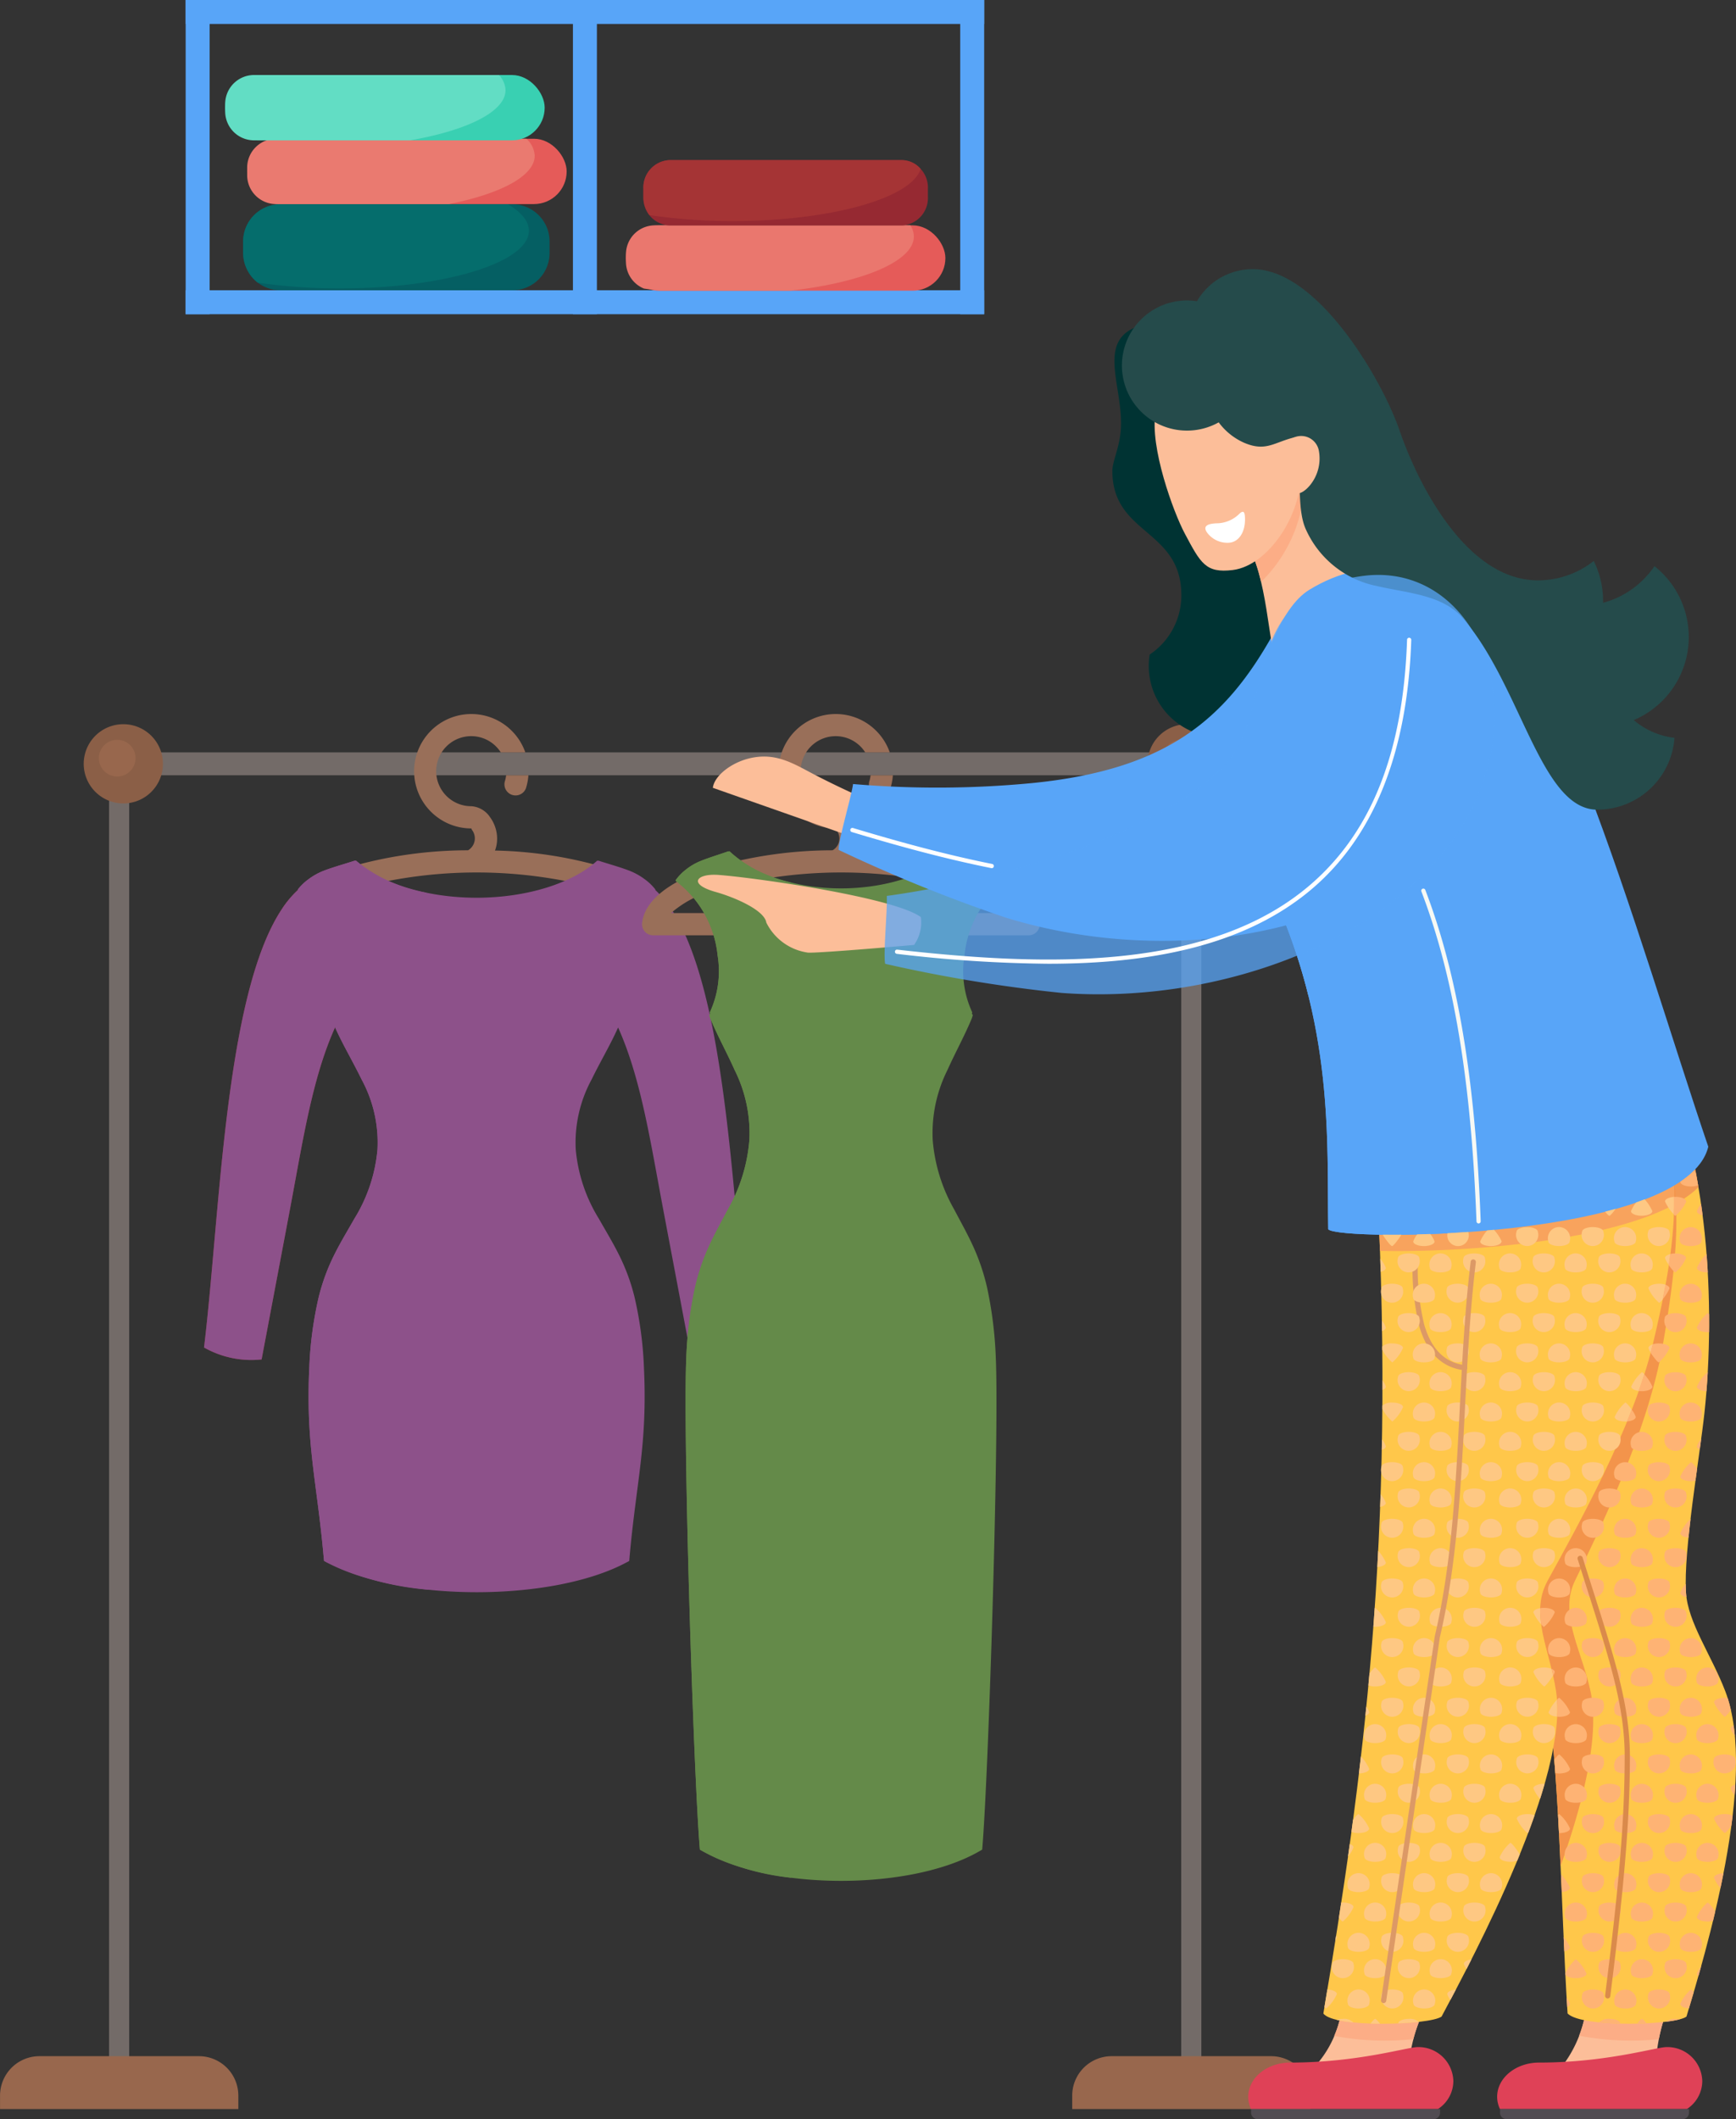<svg xmlns="http://www.w3.org/2000/svg" width="164.078" height="200.257" viewBox="0 0 164.078 200.257">
  <rect x="0" y="0" width="164.078" height="200.257" fill="#333333" stroke="none"/>
  <g id="Grupo_39982" data-name="Grupo 39982" transform="translate(-2770.337 -354.397)">
    <g id="Grupo_39963" data-name="Grupo 39963" transform="translate(2787.885 354.397)">
      <g id="Grupo_39962" data-name="Grupo 39962" transform="translate(0 0)">
        <rect id="Rectángulo_32078" data-name="Rectángulo 32078" width="75.47" height="2.264" fill="#58a5f8"/>
        <rect id="Rectángulo_32079" data-name="Rectángulo 32079" width="2.264" height="29.691" transform="translate(36.604)" fill="#58a5f8"/>
        <rect id="Rectángulo_32080" data-name="Rectángulo 32080" width="75.47" height="2.264" transform="translate(0 27.428)" fill="#58a5f8"/>
        <rect id="Rectángulo_32081" data-name="Rectángulo 32081" width="2.264" height="29.691" transform="translate(0)" fill="#58a5f8"/>
        <rect id="Rectángulo_32082" data-name="Rectángulo 32082" width="2.264" height="29.691" transform="translate(73.207)" fill="#58a5f8"/>
      </g>
      <path id="Trazado_107683" data-name="Trazado 107683" d="M3069.518,602.845h22.1a3.52,3.52,0,0,1,3.432,3.583v.958a3.52,3.52,0,0,1-3.432,3.583h-22.1a3.52,3.52,0,0,1-3.432-3.583v-.958A3.52,3.52,0,0,1,3069.518,602.845Z" transform="translate(-3060.655 -583.541)" fill="#055f63" fill-rule="evenodd"/>
      <path id="Trazado_107684" data-name="Trazado 107684" d="M3069.518,602.845h21.6c1.263.748,1.977,1.6,1.977,2.5,0,3.01-7.985,5.45-17.834,5.45a53.509,53.509,0,0,1-7.806-.549,3.637,3.637,0,0,1-1.366-2.856v-.958A3.52,3.52,0,0,1,3069.518,602.845Z" transform="translate(-3060.655 -583.541)" fill="#056d6c" fill-rule="evenodd"/>
      <rect id="Rectángulo_32083" data-name="Rectángulo 32083" width="30.197" height="6.173" rx="3.086" transform="translate(5.813 13.112)" fill="#e55b59"/>
      <path id="Trazado_107685" data-name="Trazado 107685" d="M3073.722,523.149h23.667a2.291,2.291,0,0,1,.787,1.605c0,1.913-3.227,3.6-8.106,4.568h-16.347A2.73,2.73,0,0,1,3071,526.6v-.728A2.73,2.73,0,0,1,3073.722,523.149Z" transform="translate(-3065.187 -510.037)" fill="#ea7a70" fill-rule="evenodd"/>
      <rect id="Rectángulo_32084" data-name="Rectángulo 32084" width="30.197" height="6.173" rx="3.086" transform="translate(3.735 7.089)" fill="#39d0b2"/>
      <path id="Trazado_107686" data-name="Trazado 107686" d="M3046.975,445.637h23.148a2.165,2.165,0,0,1,.626,1.435c0,2.029-3.631,3.8-9.015,4.738h-14.76a2.73,2.73,0,0,1-2.722-2.723v-.728A2.73,2.73,0,0,1,3046.975,445.637Z" transform="translate(-3040.518 -438.548)" fill="#62ddc4" fill-rule="evenodd"/>
      <rect id="Rectángulo_32085" data-name="Rectángulo 32085" width="30.197" height="6.173" rx="3.086" transform="translate(41.609 21.297)" fill="#e55b59"/>
      <path id="Trazado_107687" data-name="Trazado 107687" d="M3534.432,628.5h24.161a1.942,1.942,0,0,1,.334,1.054c0,2.351-4.874,4.355-11.7,5.119h-12.264q-.792-.089-1.549-.2a2.732,2.732,0,0,1-1.7-2.523v-.728A2.73,2.73,0,0,1,3534.432,628.5Z" transform="translate(-3490.101 -607.204)" fill="#ea776e" fill-rule="evenodd"/>
      <path id="Trazado_107688" data-name="Trazado 107688" d="M3555.416,549.147h22.041a2.594,2.594,0,0,1,2.424,2.722v.728a2.594,2.594,0,0,1-2.424,2.722h-22.041a2.594,2.594,0,0,1-2.424-2.722v-.728A2.594,2.594,0,0,1,3555.416,549.147Z" transform="translate(-3509.729 -534.015)" fill="#962932" fill-rule="evenodd"/>
      <path id="Trazado_107689" data-name="Trazado 107689" d="M3555.416,549.147h22.041a2.3,2.3,0,0,1,1.738.829c-.861,2.765-8.48,4.927-17.752,4.927a53.413,53.413,0,0,1-7.884-.561,2.915,2.915,0,0,1-.567-1.745v-.728A2.594,2.594,0,0,1,3555.416,549.147Z" transform="translate(-3509.729 -534.015)" fill="#a53435" fill-rule="evenodd"/>
    </g>
    <g id="Grupo_39973" data-name="Grupo 39973" transform="translate(2770.337 421.863)" opacity="0.57">
      <rect id="Rectángulo_32086" data-name="Rectángulo 32086" width="103.238" height="2.162" transform="translate(10.31 3.633)" fill="#a39691"/>
      <path id="Trazado_107690" data-name="Trazado 107690" d="M2903.035,1269.466h1.9v125.018a.953.953,0,0,1-.95.951h0a.954.954,0,0,1-.951-.951Z" transform="translate(-2892.725 -1265.833)" fill="#a39691" fill-rule="evenodd"/>
      <path id="Trazado_107691" data-name="Trazado 107691" d="M4207.276,1269.466h1.9v125.018a.954.954,0,0,1-.951.951h0a.953.953,0,0,1-.951-.951Z" transform="translate(-4095.63 -1265.833)" fill="#a39691" fill-rule="evenodd"/>
      <g id="Grupo_39966" data-name="Grupo 39966" transform="translate(7.912 0.97)">
        <g id="Grupo_39964" data-name="Grupo 39964">
          <path id="Trazado_107692" data-name="Trazado 107692" d="M2875.91,1242.679a3.744,3.744,0,1,0-3.744-3.744A3.751,3.751,0,0,0,2875.91,1242.679Z" transform="translate(-2872.166 -1235.191)" fill="#ce8156" fill-rule="evenodd"/>
          <path id="Trazado_107693" data-name="Trazado 107693" d="M2892.343,1257.673a1.732,1.732,0,1,0-1.732-1.731A1.735,1.735,0,0,0,2892.343,1257.673Z" transform="translate(-2889.177 -1252.732)" fill="#e58f60" fill-rule="evenodd"/>
        </g>
        <g id="Grupo_39965" data-name="Grupo 39965" transform="translate(100.547)">
          <path id="Trazado_107694" data-name="Trazado 107694" d="M4169.995,1242.679a3.744,3.744,0,1,0-3.744-3.744A3.751,3.751,0,0,0,4169.995,1242.679Z" transform="translate(-4166.251 -1235.191)" fill="#ce8156" fill-rule="evenodd"/>
          <path id="Trazado_107695" data-name="Trazado 107695" d="M4186.423,1257.673a1.732,1.732,0,1,0-1.731-1.731A1.735,1.735,0,0,0,4186.423,1257.673Z" transform="translate(-4183.259 -1252.732)" fill="#e58f60" fill-rule="evenodd"/>
        </g>
      </g>
      <path id="Trazado_107696" data-name="Trazado 107696" d="M2774.05,2855.175h15.1a3.724,3.724,0,0,1,3.713,3.713v1.283h-22.522v-1.283A3.724,3.724,0,0,1,2774.05,2855.175Z" transform="translate(-2770.337 -2728.336)" fill="#e58f60" fill-rule="evenodd"/>
      <path id="Trazado_107697" data-name="Trazado 107697" d="M4078.291,2855.175h15.1a3.724,3.724,0,0,1,3.713,3.713v1.283h-22.522v-1.283A3.724,3.724,0,0,1,4078.291,2855.175Z" transform="translate(-3973.241 -2728.336)" fill="#e58f60" fill-rule="evenodd"/>
      <g id="Grupo_39970" data-name="Grupo 39970" transform="translate(19.284)">
        <path id="Trazado_107698" data-name="Trazado 107698" d="M3126.13,1235.593l.012-.01a1.313,1.313,0,0,0,.37-1.888c-.075-.1-.056-.167-.082-.167a5.39,5.39,0,0,1-3.821-1.585l0,0a5.4,5.4,0,0,1,0-7.642l0,0a5.4,5.4,0,0,1,7.642,0l0,0a5.412,5.412,0,0,1,1.284,2.044h-2.318a3.342,3.342,0,0,0-.452-.564,3.31,3.31,0,1,0-2.341,5.647,2.3,2.3,0,0,1,1.766,1.022,3.482,3.482,0,0,1,.49.93,3.438,3.438,0,0,1,.189,1.116,3.233,3.233,0,0,1-.2,1.122,39.579,39.579,0,0,1,10.9,1.754c3.6,1.205,5.916,3,6.136,5.1a1.049,1.049,0,0,1-.937,1.15l-.107.005v0h-35.494a1.051,1.051,0,0,1-1.051-1.051,1.074,1.074,0,0,1,.02-.205c.281-2.059,2.578-3.815,6.124-5a40.572,40.572,0,0,1,11.856-1.777Zm5.7-7.089h-2.11c0,.041-.01.082-.016.123a3.33,3.33,0,0,1-.114.49,1.05,1.05,0,0,0,2,.624,5.445,5.445,0,0,0,.187-.8c.022-.144.039-.289.049-.435Zm7.091,10.854a43.905,43.905,0,0,0-23.977,0,10.623,10.623,0,0,0-4.09,2.167h32.157A10.622,10.622,0,0,0,3138.917,1239.358Z" transform="translate(-3101.168 -1222.709)" fill="#e79c75" fill-rule="evenodd"/>
        <g id="Grupo_39968" data-name="Grupo 39968" transform="translate(0 13.867)">
          <g id="Grupo_39967" data-name="Grupo 39967" transform="translate(0 2.702)">
            <path id="Trazado_107699" data-name="Trazado 107699" d="M3494.73,1445.3q.536-3.774,1.075-7.547l4.493-1.8c6.925,6.163,7.3,29.737,8.949,43.306a9.059,9.059,0,0,1-5.441,1.129q-1.334-7.064-2.668-14.128C3499.581,1458.021,3498.569,1450.548,3494.73,1445.3Z" transform="translate(-3457.73 -1435.959)" fill="#d268cc" fill-rule="evenodd"/>
            <path id="Trazado_107700" data-name="Trazado 107700" d="M3033.041,1445.3q-.537-3.774-1.075-7.547l-4.493-1.8c-6.926,6.163-7.3,29.737-8.949,43.306a9.058,9.058,0,0,0,5.441,1.129l2.668-14.128C3028.19,1458.021,3029.2,1450.548,3033.041,1445.3Z" transform="translate(-3018.524 -1435.959)" fill="#d7314c" fill-rule="evenodd"/>
          </g>
          <path id="Trazado_107701" data-name="Trazado 107701" d="M3134.985,1467.092c-.638-7.231-1.712-10.674-1.369-18a35.367,35.367,0,0,1,.888-6.656,19.127,19.127,0,0,1,1.535-4.132c.563-1.121,1.217-2.189,1.835-3.283a14.94,14.94,0,0,0,2.188-6.549,12.487,12.487,0,0,0-1.5-6.611c-.8-1.65-1.751-3.236-2.5-4.905-.153-.465,1.1-3.587.755-5.942a9.935,9.935,0,0,0-4.289-7.041l.03-.041-.03-.017a4.932,4.932,0,0,1,.98-.953,6.171,6.171,0,0,1,1.365-.783c.853-.34,1.854-.613,3.058-1l.026.024.074-.024c2.288,2.092,6.534,3.5,11.4,3.509,4.865-.01,9.111-1.418,11.4-3.509l.074.024.026-.024c1.2.383,2.2.655,3.057,1a6.149,6.149,0,0,1,1.365.783,4.926,4.926,0,0,1,.981.953l-.03.017.03.041a9.933,9.933,0,0,0-4.289,7.041c-.345,2.357.907,5.476.755,5.942-.747,1.669-1.7,3.255-2.5,4.905a12.49,12.49,0,0,0-1.5,6.611,14.949,14.949,0,0,0,2.188,6.549c.618,1.094,1.272,2.163,1.836,3.283a19.113,19.113,0,0,1,1.535,4.132,35.387,35.387,0,0,1,.888,6.656c.343,7.323-.731,10.766-1.369,18l-.023.268-.252.135c-7.005,3.758-21.327,3.755-28.334,0l-.252-.135Z" transform="translate(-3123.668 -1401.185)" fill="#d268cc" fill-rule="evenodd"/>
        </g>
        <g id="Grupo_39969" data-name="Grupo 39969" transform="translate(0 13.867)">
          <path id="Trazado_107702" data-name="Trazado 107702" d="M3033.041,1445.3q-.537-3.774-1.075-7.547l-4.493-1.8c-6.926,6.163-7.3,29.737-8.949,43.306a9.058,9.058,0,0,0,5.441,1.129l2.668-14.128C3028.19,1458.021,3029.2,1450.548,3033.041,1445.3Z" transform="translate(-3018.524 -1433.257)" fill="#d268cc" fill-rule="evenodd"/>
          <path id="Trazado_107703" data-name="Trazado 107703" d="M3134.985,1467.092c-.638-7.231-1.712-10.674-1.369-18a35.367,35.367,0,0,1,.888-6.656,19.127,19.127,0,0,1,1.535-4.132c.563-1.121,1.217-2.189,1.835-3.283a14.94,14.94,0,0,0,2.188-6.549,12.487,12.487,0,0,0-1.5-6.611c-.8-1.65-1.751-3.236-2.5-4.905-.153-.465,1.1-3.587.755-5.942a9.935,9.935,0,0,0-4.289-7.041l.03-.041-.03-.017a4.932,4.932,0,0,1,.98-.953,6.171,6.171,0,0,1,1.365-.783c.853-.34,1.854-.613,3.058-1l.026.024.074-.024a14.242,14.242,0,0,0,6.633,3.028c1.927,4.438,9.422,5.237,10.523,10.476,1.231,5.856-4.043,16.238-4.043,22.773a84.612,84.612,0,0,1-6.213,32.624,27.015,27.015,0,0,1-9.667-2.59l-.252-.135Z" transform="translate(-3123.668 -1401.185)" fill="#d268cc" fill-rule="evenodd"/>
        </g>
      </g>
      <g id="Grupo_39972" data-name="Grupo 39972" transform="translate(60.693)">
        <path id="Trazado_107704" data-name="Trazado 107704" d="M3569.476,1235.593l.011-.01a1.269,1.269,0,0,0,.556-1.524,1.377,1.377,0,0,0-.186-.364c-.076-.1-.056-.167-.083-.167a5.392,5.392,0,0,1-3.822-1.585l0,0a5.4,5.4,0,0,1,0-7.642l0,0a5.4,5.4,0,0,1,7.643,0l0,0a5.41,5.41,0,0,1,1.285,2.044h-2.318a3.31,3.31,0,1,0-2.792,5.084,2.3,2.3,0,0,1,1.767,1.022,3.494,3.494,0,0,1,.489.93,3.432,3.432,0,0,1,.19,1.116,3.244,3.244,0,0,1-.2,1.122,39.579,39.579,0,0,1,10.9,1.754c3.6,1.205,5.916,3,6.136,5.1a1.049,1.049,0,0,1-.937,1.15l-.107.005v0h-35.493a1.051,1.051,0,0,1-1.051-1.051,1.074,1.074,0,0,1,.02-.205c.281-2.059,2.578-3.815,6.124-5a40.569,40.569,0,0,1,11.856-1.777Zm5.7-7.089h-2.11c0,.041-.01.082-.016.123a3.361,3.361,0,0,1-.114.49,1.05,1.05,0,0,0,2,.624,5.383,5.383,0,0,0,.187-.8c.022-.144.038-.289.049-.435Zm7.091,10.854a43.9,43.9,0,0,0-23.976,0,10.629,10.629,0,0,0-4.091,2.167h32.158A10.627,10.627,0,0,0,3582.262,1239.358Z" transform="translate(-3551.476 -1222.709)" fill="#e79c75" fill-rule="evenodd"/>
        <g id="Grupo_39971" data-name="Grupo 39971" transform="translate(3.161 12.976)">
          <path id="Trazado_107705" data-name="Trazado 107705" d="M3594.438,1483.788c-.59-7.231-1.584-38.842-1.266-46.165a38.075,38.075,0,0,1,.821-6.656,20.126,20.126,0,0,1,1.42-4.133c.521-1.12,1.126-2.189,1.7-3.283a15.784,15.784,0,0,0,2.024-6.55,13.323,13.323,0,0,0-1.391-6.611c-.736-1.649-1.62-3.236-2.311-4.9l-.087-.288c.03-.052.061-.106.09-.16l-.04-.1a9.235,9.235,0,0,0,.736-5.392,10.064,10.064,0,0,0-3.967-7.041l.028-.041-.028-.018a4.748,4.748,0,0,1,.907-.953,5.624,5.624,0,0,1,1.263-.783c.788-.34,1.715-.613,2.828-1l.024.024.069-.024c2.116,2.091,6.044,3.5,10.545,3.509,4.5-.01,8.428-1.418,10.544-3.509l.068.024.025-.024c1.113.382,2.039.655,2.828,1a5.6,5.6,0,0,1,1.262.783,4.75,4.75,0,0,1,.907.953l-.028.018.028.041a10.065,10.065,0,0,0-3.968,7.041,9.241,9.241,0,0,0,.735,5.392l-.039.1c.029.054.059.108.089.16l-.087.288c-.691,1.668-1.575,3.255-2.311,4.9a13.32,13.32,0,0,0-1.391,6.611,15.784,15.784,0,0,0,2.024,6.55c.572,1.093,1.177,2.163,1.7,3.283a20.11,20.11,0,0,1,1.42,4.133,38.123,38.123,0,0,1,.821,6.656c.318,7.323-.677,38.933-1.266,46.165l-.022.268-.233.135c-6.481,3.758-19.729,3.754-26.212,0l-.233-.135Z" transform="translate(-3592.164 -1389.713)" fill="#8acc59" fill-rule="evenodd"/>
          <path id="Trazado_107706" data-name="Trazado 107706" d="M3594.438,1483.788c-.59-7.231-1.584-38.842-1.266-46.165a38.075,38.075,0,0,1,.821-6.656,20.126,20.126,0,0,1,1.42-4.133c.521-1.12,1.126-2.189,1.7-3.283a15.784,15.784,0,0,0,2.024-6.55,13.323,13.323,0,0,0-1.391-6.611c-.736-1.649-1.62-3.236-2.311-4.9l-.087-.288c.03-.052.061-.106.09-.16l-.04-.1a9.235,9.235,0,0,0,.736-5.392,10.064,10.064,0,0,0-3.967-7.041l.028-.041-.028-.018a4.748,4.748,0,0,1,.907-.953,5.624,5.624,0,0,1,1.263-.783c.788-.34,1.715-.613,2.828-1l.024.024.069-.024a12.5,12.5,0,0,0,5.765,2.94c2.245,4.071,10.018,6.607,11.586,12.055,1.044,3.627-3.9,9.837-3.221,13.938a129.1,129.1,0,0,1,1.691,21.1c0,18.935-3.891,35.842-9.988,46.968a22.96,22.96,0,0,1-8.4-2.524l-.233-.135Z" transform="translate(-3592.164 -1389.713)" fill="#8acc59" fill-rule="evenodd"/>
        </g>
      </g>
    </g>
    <g id="Grupo_39981" data-name="Grupo 39981" transform="translate(2836.304 379.835)">
      <g id="Grupo_39978" data-name="Grupo 39978" transform="translate(1.409)">
        <path id="Trazado_107707" data-name="Trazado 107707" d="M4140.4,785.166a6.727,6.727,0,1,1-13.367-1.079,6.724,6.724,0,0,0,2.994-5.6c0-6.282-6.521-5.686-6.521-11.759,0-.98.788-2.37.82-4.344.061-3.734-2.067-7.665,1.21-9.155.756-.344,3.814,6.772,4.7,6.772C4136.852,760,4140.4,779.984,4140.4,785.166Z" transform="translate(-4085.747 -747.671)" fill="#033" fill-rule="evenodd"/>
        <path id="Trazado_107708" data-name="Trazado 107708" d="M3654.157,1283.3l-16.661-5.856c.126-1.113,1.723-2.392,3.519-2.8,2.382-.546,4,.452,5.946,1.481a80.383,80.383,0,0,0,9.067,4.037C3662.8,1282.538,3658.641,1282.785,3654.157,1283.3Z" transform="translate(-3637.496 -1228.435)" fill="#fcbe99" fill-rule="evenodd"/>
        <path id="Trazado_107709" data-name="Trazado 107709" d="M3806.33,1089.274a144.743,144.743,0,0,1-15.855-6.417c-.033-.895,1.213-5.059,1.363-6.225a93.892,93.892,0,0,0,16.92-.089c12.6-1.254,18.2-5.888,22.751-14.02,1.8-3.21,4.223-5.828,10.14-5.314,10.384.9,13.985,15.02,5.155,24.823C3838.445,1091.31,3820.939,1093.754,3806.33,1089.274Z" transform="translate(-3778.588 -1027.981)" fill="#58a5f8" fill-rule="evenodd"/>
        <path id="Trazado_107710" data-name="Trazado 107710" d="M4284.167,939.73c2.308,3.548,2.15,10.022,3.2,12.16,2.512-2.491,8.7-7.947,12.791-6.41-4.181-3.334-7.916-8.242-10.766-11.692C4288.371,935.792,4285.983,939,4284.167,939.73Z" transform="translate(-4233.922 -914.209)" fill="#fcbe99" fill-rule="evenodd"/>
        <path id="Trazado_107711" data-name="Trazado 107711" d="M4284.167,939.733a13,13,0,0,1,1.569,4.028c2.688-2.592,4.261-6.471,3.935-9.632l-.279-.339C4288.371,935.795,4285.983,939,4284.167,939.733Z" transform="translate(-4233.922 -914.212)" fill="#fcad86" fill-rule="evenodd"/>
        <path id="Trazado_107712" data-name="Trazado 107712" d="M4675.613,2770.174h8.566a17.259,17.259,0,0,0-2.067,7.147c-.174,1.85-9.583,1.967-8.567,0A11.541,11.541,0,0,0,4675.613,2770.174Z" transform="translate(-4592.977 -2607.913)" fill="#fcbe99" fill-rule="evenodd"/>
        <path id="Trazado_107713" data-name="Trazado 107713" d="M4692.031,2770.178h8.566a18,18,0,0,0-1.8,5,26.125,26.125,0,0,1-7.528-.329A11.217,11.217,0,0,0,4692.031,2770.178Z" transform="translate(-4609.394 -2607.916)" fill="#fcad86" fill-rule="evenodd"/>
        <g id="Grupo_39974" data-name="Grupo 39974" transform="translate(74.127 168.007)">
          <path id="Trazado_107714" data-name="Trazado 107714" d="M4595.51,2845.58c6.388,0,11.065-1.464,12.05-1.464a3.3,3.3,0,0,1,3.375,3.212,3.167,3.167,0,0,1-1.459,2.644h-17.663a2.7,2.7,0,0,1-.266-1.165C4591.547,2847.024,4593.32,2845.58,4595.51,2845.58Z" transform="translate(-4591.547 -2844.116)" fill="#df4157" fill-rule="evenodd"/>
          <path id="Trazado_107715" data-name="Trazado 107715" d="M4595.662,2920.436H4612.3a.614.614,0,0,0,.612-.612v-.344h-17.861v.344A.613.613,0,0,0,4595.662,2920.436Z" transform="translate(-4594.779 -2913.624)" fill="#514c52" fill-rule="evenodd"/>
        </g>
        <path id="Trazado_107716" data-name="Trazado 107716" d="M4476.063,1708.5c1.326,1.377,10.271,1.11,11.238.291,1.736-5.768,6.824-22.5,3.676-30.721-1.317-3.442-3.543-6.5-3.721-9.345-.25-3.975,1.295-12.837,1.742-16.972,1.107-10.247.283-24.368-3.984-32.169-4.361-7.972-30.292-.357-25.246,10.241C4476.494,1664.95,4474.659,1686.574,4476.063,1708.5Z" transform="translate(-4395.28 -1543.669)" fill="#ffc74a" fill-rule="evenodd"/>
        <path id="Trazado_107717" data-name="Trazado 107717" d="M4488.428,1630.42a35.718,35.718,0,0,0-3.415-10.834c-4.361-7.972-30.292-.357-25.246,10.241q1.608,3.375,2.991,6.587C4471.5,1636.158,4484.127,1634.657,4488.428,1630.42Z" transform="translate(-4395.28 -1543.669)" fill="#f29953" fill-rule="evenodd"/>
        <path id="Trazado_107718" data-name="Trazado 107718" d="M4459.751,1638.845a5.939,5.939,0,0,0,.038,5.314c13.208,27.734,14.842,47.05,15.636,64.747,2.136-6,3.723-12.34,2.833-16.5-.847-3.953-3-7.293-1.484-10.44,2.255-4.69,6.85-13.974,8.285-22.148,1.729-9.84,2.317-17.7-1.847-24.11C4478.382,1628.276,4464.587,1632.707,4459.751,1638.845Z" transform="translate(-4395.303 -1558.002)" fill="#f3944b" fill-rule="evenodd"/>
        <path id="Trazado_107719" data-name="Trazado 107719" d="M4375.583,2778.56h8.566a15.161,15.161,0,0,0-2.285,6.519c-.23,1.688-9.644,1.795-8.567,0A10.143,10.143,0,0,0,4375.583,2778.56Z" transform="translate(-4316.048 -2615.647)" fill="#fcbe99" fill-rule="evenodd"/>
        <path id="Trazado_107720" data-name="Trazado 107720" d="M4394.2,2778.56h8.566a16.185,16.185,0,0,0-1.9,4.344,25.756,25.756,0,0,1-7.473-.306A9.555,9.555,0,0,0,4394.2,2778.56Z" transform="translate(-4334.667 -2615.647)" fill="#fcad86" fill-rule="evenodd"/>
        <g id="Grupo_39975" data-name="Grupo 39975" transform="translate(50.601 168.007)">
          <path id="Trazado_107721" data-name="Trazado 107721" d="M4292.709,2845.58c6.388,0,11.066-1.464,12.049-1.464a3.3,3.3,0,0,1,3.376,3.212,3.168,3.168,0,0,1-1.459,2.644h-17.663a2.7,2.7,0,0,1-.266-1.165C4288.747,2847.024,4290.521,2845.58,4292.709,2845.58Z" transform="translate(-4288.747 -2844.116)" fill="#df4157" fill-rule="evenodd"/>
          <path id="Trazado_107722" data-name="Trazado 107722" d="M4292.863,2920.436H4309.5a.614.614,0,0,0,.612-.612v-.344h-17.861v.344A.613.613,0,0,0,4292.863,2920.436Z" transform="translate(-4291.98 -2913.624)" fill="#514c52" fill-rule="evenodd"/>
        </g>
        <path id="Trazado_107723" data-name="Trazado 107723" d="M4380.166,1722.833c1,1.376,10.013,1.11,11.17.291,3.078-5.768,12.059-22.5,10.826-30.722-.594-3.953-2.53-7.293-.816-10.44,2.556-4.69,8-14.218,9.963-22.392,2.359-9.84,3.19-17.458-.564-23.866-5.625-9.6-27.49.6-25.518,8.7C4387.033,1677.851,4383.865,1700.9,4380.166,1722.833Z" transform="translate(-4322.463 -1557.999)" fill="#ffc74a" fill-rule="evenodd"/>
        <path id="Trazado_107724" data-name="Trazado 107724" d="M4471.917,1646.386a20.1,20.1,0,0,0-2.574-10.682c-5.626-9.6-27.49.6-25.518,8.7q.175,3.246.289,6.362C4451.276,1650.932,4465.21,1650.04,4471.917,1646.386Z" transform="translate(-4381.06 -1557.999)" fill="#f8a35d" fill-rule="evenodd"/>
        <path id="Trazado_107725" data-name="Trazado 107725" d="M4174.961,821.475c-.586,3.266,1.705,9.483,2.752,11.445,1.509,2.831,1.978,3.765,4.538,3.456,3.525-.425,7.152-5.907,6.352-10.692-.927-5.539-3.167-7.836-9.4-6.909C4177.137,819.082,4175.242,819.914,4174.961,821.475Z" transform="translate(-4133.114 -807.947)" fill="#fcbe99" fill-rule="evenodd"/>
        <path id="Trazado_107726" data-name="Trazado 107726" d="M4276.857,1108.42c.939,1.159,33.74,1.095,35.922-7.8-3.262-9.572-7.28-23.135-11.515-34.106-5.267-13.642-15.007-25.293-26.156-18.546-2.956,1.788-4.443,7.3-6.378,12.4-2.6,6.859.024,10.21,2.591,15.68C4277.464,1089.14,4276.724,1100.167,4276.857,1108.42Z" transform="translate(-4218.696 -1017.696)" fill="#58a5f8" fill-rule="evenodd"/>
        <path id="Trazado_107727" data-name="Trazado 107727" d="M4276.857,1233.681c.36.445,5.425.709,11.648.362a75.9,75.9,0,0,0-.9-18.346c-2.72-16.278-9.812-29.4-17.482-33.889-.456,1.256-.909,2.551-1.39,3.821-2.6,6.859.024,10.21,2.591,15.68C4277.464,1214.4,4276.724,1225.427,4276.857,1233.681Z" transform="translate(-4218.696 -1142.957)" fill="#58a5f8" fill-rule="evenodd"/>
        <path id="Trazado_107728" data-name="Trazado 107728" d="M4273.978,1104.288a52.817,52.817,0,0,0,3.172,7.106,55.635,55.635,0,0,1,3.652,10.258c6.4-4.336,11.555-8.633,14.594-14.576,6.757-13.21.762-25.936-9.536-22.046C4274.98,1089.139,4277.28,1097.98,4273.978,1104.288Z" transform="translate(-4224.525 -1053.043)" fill="#58a5f8" fill-rule="evenodd"/>
        <path id="Trazado_107729" data-name="Trazado 107729" d="M4240.359,977.41c.055,1.425-.643,2.341-1.566,2.363a2.381,2.381,0,0,1-2.009-.953c-.628-.877.674-.876,1.075-.892a3.082,3.082,0,0,0,1.947-.87C4240.279,976.588,4240.343,976.984,4240.359,977.41Z" transform="translate(-4190.066 -953.921)" fill="#fff" fill-rule="evenodd"/>
        <path id="Trazado_107730" data-name="Trazado 107730" d="M4185.458,709.859a8.528,8.528,0,0,1-1.955,14.548,7.288,7.288,0,0,0,3.851,1.679,7.317,7.317,0,0,1-7.3,6.786c-5.378,0-7.226-11.891-12.8-18.2-1.9-2.146-5.4-2.3-8.038-2.937a9.352,9.352,0,0,1-6.645-5.225c-.86-1.756-.487-4.289-.852-6.933-.086-.624-.167-1.26-.244-1.9-1.961.465-2.737,1.42-4.833.506a6.026,6.026,0,0,1-2.367-1.912,6.15,6.15,0,1,1-3-11.52,6.221,6.221,0,0,1,.947.073,6.093,6.093,0,0,1,5.271-3.032c6.164,0,12.243,10.491,13.869,15.222,1.8,5.25,6.391,14.186,13.08,14.186a8.489,8.489,0,0,0,5.279-1.83,8.487,8.487,0,0,1,.885,3.785v.168A8.54,8.54,0,0,0,4185.458,709.859Z" transform="translate(-4096.466 -681.797)" fill="#254b4b" fill-rule="evenodd"/>
        <path id="Trazado_107731" data-name="Trazado 107731" d="M4488.716,1884.225a.246.246,0,0,1,.493,0,22.81,22.81,0,0,0,.6,6.076c.565,1.959,1.676,3.579,3.856,3.836a.246.246,0,0,1-.056.489c-2.43-.286-3.655-2.052-4.272-4.187A23.189,23.189,0,0,1,4488.716,1884.225Z" transform="translate(-4422.578 -1790.573)" fill="#dc9966" fill-rule="evenodd"/>
        <path id="Trazado_107732" data-name="Trazado 107732" d="M4338.366,886.116a3.993,3.993,0,0,1-.834,3.186c-.565.689-1.287,1.095-1.639.477a20.5,20.5,0,0,0-.595-4.4A1.7,1.7,0,0,1,4338.366,886.116Z" transform="translate(-4281.08 -868.902)" fill="#fcbe99" fill-rule="evenodd"/>
        <g id="Grupo_39976" data-name="Grupo 39976" transform="translate(66.961 58.553)">
          <path id="Trazado_107733" data-name="Trazado 107733" d="M4504.728,1467.022a.2.2,0,0,1-.2-.191c-.5-13.288-2.153-23.19-5.2-31.162a.2.2,0,1,1,.371-.143c3.063,8.014,4.724,17.957,5.226,31.29a.2.2,0,0,1-.191.206Z" transform="translate(-4499.315 -1435.398)" fill="#f7f9f4"/>
        </g>
        <g id="Grupo_39977" data-name="Grupo 39977" transform="translate(12.972 52.788)">
          <path id="Trazado_107734" data-name="Trazado 107734" d="M3817.843,1365.01a.244.244,0,0,1-.04,0c-3.864-.776-8.063-1.862-13.216-3.417a.2.2,0,0,1,.115-.381c5.14,1.551,9.328,2.634,13.179,3.407a.2.2,0,0,1-.039.394Z" transform="translate(-3804.446 -1361.199)" fill="#fff"/>
        </g>
        <path id="Trazado_107735" data-name="Trazado 107735" d="M4382.608,1887.846a12.1,12.1,0,0,0,1.583.252,1.188,1.188,0,0,0-.982-.337,2.006,2.006,0,0,0-.6.086Zm3.211.357c.3.01.6.016.9.018-.2-.254-.386-.461-.458-.461s-.252.2-.444.443Zm2.626-.014c.7-.03,1.362-.08,1.949-.147a1.345,1.345,0,0,0-.943-.283c-.552,0-1,.192-1.006.429Zm4.927-2.218q.247-.465.516-.978c-.464.039-.814.215-.814.427a1.827,1.827,0,0,0,.3.552Zm1.527-2.926q.226-.443.461-.906c-.415.054-.718.219-.718.416a1.586,1.586,0,0,0,.257.49Zm4.782-10.223c.083-.2.164-.4.245-.6-.235-.407-.762-1.1-.892-1.1a3.821,3.821,0,0,0-1.007,1.36c0,.24.451.434,1.007.434a1.943,1.943,0,0,0,.647-.1Zm1.052-2.658q.309-.823.595-1.642a1.91,1.91,0,0,0-.674-.112c-.556,0-1.006.195-1.006.434a3.818,3.818,0,0,0,1.006,1.359.159.159,0,0,0,.08-.04Zm1.111-3.184q.23-.723.434-1.433h-.056c-.556,0-1.007.195-1.007.434a3.68,3.68,0,0,0,.629,1Zm.813-2.838.025-.1a.26.26,0,0,0-.026.09v.012Zm.8-4.938a13.36,13.36,0,0,0-.013-1.612,4.314,4.314,0,0,0-.789,1.186c0,.21.345.384.8.426Zm-.383-3.886q-.073-.322-.151-.64a1.87,1.87,0,0,0-.7-.123c-.556,0-1.007.194-1.007.434a3.815,3.815,0,0,0,1.007,1.36c.124,0,.6-.62.853-1.031Zm-1.128-4.844a8.767,8.767,0,0,1-.089-1.528c-.376.063-.644.221-.644.405a4.126,4.126,0,0,0,.732,1.123Zm8.127-19.17q.228-.557.445-1.117c-.242-.339-.523-.671-.613-.671a3.815,3.815,0,0,0-1.007,1.359c0,.24.451.434,1.007.434.057,0,.113,0,.168-.006Zm1.1-2.877q.281-.794.533-1.585c-.1-.115-.19-.19-.233-.19a3.818,3.818,0,0,0-1.006,1.359c0,.195.3.36.707.415Zm1.131-3.63q.1-.393.2-.781c-.251.079-.415.207-.415.351a1.351,1.351,0,0,0,.218.43Zm1.141-5.037q.138-.7.263-1.376a1.994,1.994,0,0,0-.614-.09c-.556,0-1.007.194-1.007.435a3.818,3.818,0,0,0,1.007,1.359c.058,0,.2-.138.352-.327Zm.575-3.247q.078-.518.145-1.027c-.3.075-.51.216-.51.378a2.241,2.241,0,0,0,.365.649Zm.475-4.762q.034-.847.021-1.669c-.487.03-.861.211-.861.43a4.4,4.4,0,0,0,.84,1.239Zm-27.754,4.167q.021.624.041,1.244c.292-.076.487-.215.487-.372a3.158,3.158,0,0,0-.528-.871Zm.154,5.848.016.994c.219-.079.358-.2.358-.332a2.28,2.28,0,0,0-.374-.662Zm.035,2.461,0,.3a3.943,3.943,0,0,0,.95,1.2,3.822,3.822,0,0,0,1.008-1.359c0-.24-.451-.435-1.008-.435a1.312,1.312,0,0,0-.953.294Zm.018,3.2v.9c.2-.079.322-.193.322-.318a1.966,1.966,0,0,0-.321-.586Zm-.007,2.372,0,.321a3.922,3.922,0,0,0,.944,1.192,3.822,3.822,0,0,0,1.008-1.359c0-.24-.451-.434-1.008-.434a1.355,1.355,0,0,0-.942.281Zm-.038,3.2-.018.992c.234-.08.384-.2.384-.342a2.231,2.231,0,0,0-.366-.651Zm-.13,5.173q-.021.61-.044,1.215c.321-.073.541-.218.541-.385a2.988,2.988,0,0,0-.5-.83Zm-.228,5.354q-.04.773-.083,1.54c.461-.04.808-.215.808-.426a4.1,4.1,0,0,0-.725-1.114Zm-.327,5.406q-.062.89-.128,1.771c.056,0,.114.006.173.006.556,0,1.007-.194,1.007-.434a3.825,3.825,0,0,0-1.007-1.359.1.1,0,0,0-.045.017Zm-.5,6.192q-.052.563-.1,1.123a1.941,1.941,0,0,0,.644.1c.556,0,1.007-.195,1.007-.435a3.821,3.821,0,0,0-1.007-1.359c-.082,0-.318.269-.54.57Zm-.3,3.131-.087.856c.223-.08.365-.2.365-.335a1.7,1.7,0,0,0-.278-.521Zm-.507,4.693q-.092.811-.19,1.616c.542-.007.975-.2.975-.434a4.287,4.287,0,0,0-.785-1.181Zm-.746,6.008-.152,1.134a1.906,1.906,0,0,0,.675.112c.557,0,1.007-.195,1.007-.435a3.82,3.82,0,0,0-1.007-1.359c-.079,0-.305.256-.523.547Zm-.309,2.276-.167,1.192a3.13,3.13,0,0,0,.521-.862c0-.132-.137-.251-.354-.33Zm-.807,5.539q-.108.719-.22,1.434c.165.2.313.354.374.354a3.82,3.82,0,0,0,1.007-1.359c0-.24-.451-.434-1.007-.434-.052,0-.1,0-.153,0Zm-.485,3.126-.079.5a1,1,0,0,0,.157-.333.242.242,0,0,0-.078-.167Zm-.826,5.087-.277,1.664c.077.079.14.128.174.128a3.825,3.825,0,0,0,1.007-1.359c0-.225-.4-.41-.9-.432Zm3.958,1.357c0,.24-.451.434-1.007.434s-1.006-.195-1.006-.434a1.053,1.053,0,1,1,2.014,0Zm3.189-.925c0-.24-.451-.435-1.008-.435s-1.006.195-1.006.435a1.053,1.053,0,1,0,2.014,0Zm3.009.925c0,.24-.451.434-1.007.434s-1.007-.195-1.007-.434a1.053,1.053,0,1,1,2.014,0Zm-7.684-3.789c0-.24-.451-.434-1.007-.434s-1.007.194-1.007.434a1.053,1.053,0,1,0,2.014,0Zm3.054.925c0,.24-.451.434-1.007.434s-1.007-.195-1.007-.434a1.053,1.053,0,1,1,2.014,0Zm3.188-.925c0-.24-.45-.434-1.007-.434s-1.006.194-1.006.434a1.052,1.052,0,1,0,2.013,0Zm3.01.925c0,.24-.451.434-1.007.434s-1.006-.195-1.006-.434a1.053,1.053,0,1,1,2.014,0Zm-7.766-2.488c0,.24-.451.435-1.007.435s-1.006-.195-1.006-.435a1.053,1.053,0,1,1,2.014,0Zm3.189-.925c0-.24-.451-.434-1.008-.434s-1.006.194-1.006.434a1.053,1.053,0,1,0,2.014,0Zm3.009.925c0,.24-.451.435-1.007.435s-1.007-.195-1.007-.435a1.053,1.053,0,1,1,2.014,0Zm3.188-.925c0-.24-.451-.434-1.007-.434s-1.007.194-1.007.434a1.053,1.053,0,1,0,2.014,0Zm-7.818-1.939c0,.24-.451.434-1.007.434s-1.007-.194-1.007-.434a1.053,1.053,0,1,1,2.014,0Zm3.188-.925c0-.24-.45-.434-1.007-.434s-1.006.194-1.006.434a1.052,1.052,0,1,0,2.013,0Zm3.01.925c0,.24-.451.434-1.007.434s-1.006-.194-1.006-.434a1.053,1.053,0,1,1,2.014,0Zm3.188-.925c0-.24-.451-.434-1.007-.434s-1.007.194-1.007.434a1.053,1.053,0,1,0,2.014,0Zm-10.955-1.85c0,.24-.451.434-1.007.434s-1.006-.194-1.006-.434a1.053,1.053,0,1,1,2.014,0Zm3.189-.925c0-.24-.451-.434-1.008-.434s-1.006.195-1.006.434a1.053,1.053,0,1,0,2.014,0Zm3.009.925c0,.24-.451.434-1.007.434s-1.007-.194-1.007-.434a1.053,1.053,0,1,1,2.014,0Zm3.188-.925c0-.24-.451-.434-1.007-.434s-1.007.195-1.007.434a1.052,1.052,0,1,0,2.014,0Zm3.136.925c0,.24-.451.434-1.006.434s-1.007-.194-1.007-.434a1.052,1.052,0,1,1,2.013,0Zm-10.954-2.864c0,.24-.451.434-1.007.434s-1.007-.195-1.007-.434a1.053,1.053,0,1,1,2.014,0Zm3.188-.925c0-.24-.45-.434-1.007-.434s-1.006.194-1.006.434a1.052,1.052,0,1,0,2.013,0Zm3.01.925c0,.24-.451.434-1.007.434s-1.006-.195-1.006-.434a1.053,1.053,0,1,1,2.014,0Zm3.188-.925c0-.24-.451-.434-1.007-.434s-1.007.194-1.007.434a1.053,1.053,0,1,0,2.014,0Zm3.384-4.659c0,.24-.451.434-1.007.434s-1.007-.194-1.007-.434a1.053,1.053,0,1,1,2.014,0Zm1.62-3.7c0-.24-.45-.434-1.007-.434s-1.006.194-1.006.434a1.052,1.052,0,1,0,2.013,0Zm-1.62-1.939c0,.24-.451.435-1.007.435s-1.007-.195-1.007-.435a1.053,1.053,0,1,1,2.014,0Zm3.188-.925c0-.24-.451-.434-1.007-.434s-1.007.194-1.007.434a1.053,1.053,0,1,0,2.014,0Zm-1.568-2.488c0-.24-.45-.434-1.007-.434s-1.006.194-1.006.434a1.052,1.052,0,1,0,2.013,0Zm-1.62-1.939c0,.24-.451.435-1.007.435s-1.007-.195-1.007-.435a1.053,1.053,0,1,1,2.014,0Zm1.62-3.7c0-.24-.45-.434-1.007-.434s-1.006.194-1.006.434a1.052,1.052,0,1,0,2.013,0Zm-1.62-1.939c0,.24-.451.434-1.007.434s-1.007-.194-1.007-.434a1.053,1.053,0,1,1,2.014,0Zm-11.149,18.568c0-.24-.451-.434-1.008-.434s-1.006.195-1.006.434a1.053,1.053,0,1,0,2.014,0Zm3.009.925c0,.24-.451.435-1.007.435s-1.007-.195-1.007-.435a1.052,1.052,0,1,1,2.014,0Zm3.188-.925c0-.24-.451-.434-1.007-.434s-1.007.195-1.007.434a1.053,1.053,0,1,0,2.014,0Zm3.136.925c0,.24-.451.435-1.006.435s-1.007-.195-1.007-.435a1.052,1.052,0,1,1,2.013,0Zm-10.954-2.864c0,.24-.451.434-1.007.434s-1.007-.194-1.007-.434a1.052,1.052,0,1,1,2.014,0Zm3.188-.925c0-.24-.45-.434-1.007-.434s-1.006.195-1.006.434a1.052,1.052,0,1,0,2.013,0Zm3.01.925c0,.24-.451.434-1.007.434s-1.006-.194-1.006-.434a1.052,1.052,0,1,1,2.014,0Zm3.188-.925c0-.24-.451-.434-1.007-.434s-1.007.195-1.007.434a1.053,1.053,0,1,0,2.014,0Zm-7.766-2.774c0-.24-.451-.434-1.008-.434s-1.006.194-1.006.434a1.053,1.053,0,1,0,2.014,0Zm3.009.925c0,.24-.451.434-1.007.434s-1.007-.195-1.007-.434a1.053,1.053,0,1,1,2.014,0Zm3.188-.925c0-.24-.451-.434-1.007-.434s-1.007.194-1.007.434a1.053,1.053,0,1,0,2.014,0Zm3.136.925c0,.24-.451.434-1.006.434s-1.007-.195-1.007-.434a1.052,1.052,0,1,1,2.013,0Zm-10.954-2.864c0,.24-.451.435-1.007.435s-1.007-.195-1.007-.435a1.052,1.052,0,1,1,2.014,0Zm3.188-.925c0-.24-.45-.434-1.007-.434s-1.006.194-1.006.434a1.052,1.052,0,1,0,2.013,0Zm3.01.925c0,.24-.451.435-1.007.435s-1.006-.195-1.006-.435a1.052,1.052,0,1,1,2.014,0Zm3.188-.925c0-.24-.451-.434-1.007-.434s-1.007.194-1.007.434a1.053,1.053,0,1,0,2.014,0Zm-7.766-2.488c0-.24-.451-.434-1.008-.434s-1.006.194-1.006.434a1.053,1.053,0,1,0,2.014,0Zm3.009.925c0,.24-.451.435-1.007.435s-1.007-.195-1.007-.435a1.052,1.052,0,1,1,2.014,0Zm3.188-.925c0-.24-.451-.434-1.007-.434s-1.007.194-1.007.434a1.053,1.053,0,1,0,2.014,0Zm3.136.925c0,.24-.451.435-1.006.435s-1.007-.195-1.007-.435a1.052,1.052,0,1,1,2.013,0Zm-7.766-3.789c0-.24-.45-.434-1.007-.434s-1.006.194-1.006.434a1.052,1.052,0,1,0,2.013,0Zm3.01.925c0,.24-.451.435-1.007.435s-1.006-.195-1.006-.435a1.052,1.052,0,1,1,2.014,0Zm3.188-.925c0-.24-.451-.434-1.007-.434s-1.007.194-1.007.434a1.053,1.053,0,1,0,2.014,0Zm-7.766-2.774c0-.24-.451-.434-1.008-.434s-1.006.194-1.006.434a1.053,1.053,0,1,0,2.014,0Zm3.009.925c0,.24-.451.434-1.007.434s-1.007-.194-1.007-.434a1.053,1.053,0,1,1,2.014,0Zm3.188-.925c0-.24-.451-.434-1.007-.434s-1.007.194-1.007.434a1.052,1.052,0,1,0,2.014,0Zm3.136.925c0,.24-.451.434-1.006.434s-1.007-.194-1.007-.434a1.052,1.052,0,1,1,2.013,0Zm-7.766-3.789c0-.24-.45-.434-1.007-.434s-1.006.194-1.006.434a1.052,1.052,0,1,0,2.013,0Zm3.01.925c0,.24-.451.434-1.007.434s-1.006-.194-1.006-.434a1.052,1.052,0,1,1,2.014,0Zm3.188-.925c0-.24-.451-.434-1.007-.434s-1.007.194-1.007.434a1.053,1.053,0,1,0,2.014,0Zm5-2.771c0-.24-.45-.434-1.007-.434s-1.006.194-1.006.434a1.052,1.052,0,1,0,2.013,0Zm-1.62-1.939c0,.24-.451.434-1.007.434s-1.007-.194-1.007-.434a1.053,1.053,0,1,1,2.014,0Zm3.188-.925c0-.24-.451-.434-1.007-.434s-1.007.194-1.007.434a1.053,1.053,0,1,0,2.014,0Zm-1.568-2.775c0-.24-.45-.434-1.007-.434s-1.006.195-1.006.434a1.052,1.052,0,1,0,2.013,0Zm3.01.925c0,.24-.451.434-1.007.434s-1.007-.194-1.007-.434a1.053,1.053,0,1,1,2.014,0Zm-4.63-2.864c0,.24-.451.435-1.007.435s-1.007-.195-1.007-.435a1.053,1.053,0,1,1,2.014,0Zm3.188-.925c0-.24-.451-.434-1.007-.434s-1.007.194-1.007.434a1.053,1.053,0,1,0,2.014,0Zm3.009.925c0,.24-.451.435-1.006.435s-1.007-.195-1.007-.435a1.052,1.052,0,1,1,2.014,0Zm-4.578-3.413c0-.24-.45-.434-1.007-.434s-1.006.194-1.006.434a1.052,1.052,0,1,0,2.013,0Zm3.01.925c0,.24-.451.435-1.007.435s-1.007-.194-1.007-.435a1.053,1.053,0,1,1,2.014,0Zm3.188-.925c0-.24-.451-.434-1.007-.434s-1.007.194-1.007.434a1.053,1.053,0,1,0,2.014,0Zm-7.818-1.939c0,.24-.451.434-1.007.434s-1.007-.194-1.007-.434a1.053,1.053,0,1,1,2.014,0Zm3.188-.925c0-.24-.451-.434-1.007-.434s-1.007.194-1.007.434a1.053,1.053,0,1,0,2.014,0Zm3.009.925c0,.24-.451.434-1.006.434s-1.007-.194-1.007-.434a1.052,1.052,0,1,1,2.014,0Zm3.188-.925c0-.24-.451-.434-1.007-.434s-1.007.194-1.007.434a1.053,1.053,0,1,0,2.014,0Zm-7.766-2.775c0-.24-.45-.434-1.007-.434s-1.006.194-1.006.434a1.052,1.052,0,1,0,2.013,0Zm3.01.925c0,.24-.451.434-1.007.434s-1.007-.194-1.007-.434a1.053,1.053,0,1,1,2.014,0Zm3.188-.925c0-.24-.451-.434-1.007-.434s-1.007.194-1.007.434a1.053,1.053,0,1,0,2.014,0Zm-7.818-1.939c0,.24-.451.434-1.007.434s-1.007-.195-1.007-.434a1.053,1.053,0,1,1,2.014,0Zm3.188-.925c0-.24-.451-.435-1.007-.435s-1.007.195-1.007.435a1.053,1.053,0,1,0,2.014,0Zm3.009.925c0,.24-.451.434-1.006.434s-1.007-.195-1.007-.434a1.053,1.053,0,1,1,2.014,0Zm3.188-.925c0-.24-.451-.435-1.007-.435s-1.007.195-1.007.435a1.053,1.053,0,1,0,2.014,0Zm-20.536,19.493c0-.24-.451-.434-1.008-.434s-1.006.194-1.006.434a1.053,1.053,0,1,0,2.014,0Zm3.009.925c0,.24-.451.434-1.007.434s-1.007-.194-1.007-.434a1.052,1.052,0,1,1,2.014,0Zm3.188-.925c0-.24-.451-.434-1.007-.434s-1.007.194-1.007.434a1.053,1.053,0,1,0,2.014,0Zm3.136.925c0,.24-.451.434-1.006.434s-1.007-.194-1.007-.434a1.052,1.052,0,1,1,2.013,0Zm-7.766-3.789c0-.24-.45-.434-1.007-.434s-1.006.194-1.006.434a1.052,1.052,0,1,0,2.013,0Zm3.01.925c0,.24-.451.434-1.007.434s-1.006-.194-1.006-.434a1.053,1.053,0,1,1,2.014,0Zm3.188-.925c0-.24-.451-.434-1.007-.434s-1.007.194-1.007.434a1.053,1.053,0,1,0,2.014,0Zm-7.766-2.775c0-.24-.451-.434-1.008-.434s-1.006.195-1.006.434a1.053,1.053,0,1,0,2.014,0Zm3.009.925c0,.24-.451.434-1.007.434s-1.007-.194-1.007-.434a1.053,1.053,0,1,1,2.014,0Zm3.188-.925c0-.24-.451-.434-1.007-.434s-1.007.195-1.007.434a1.053,1.053,0,1,0,2.014,0Zm3.136.925c0,.24-.451.434-1.006.434s-1.007-.194-1.007-.434a1.052,1.052,0,1,1,2.013,0Zm-7.766-3.789c0-.24-.45-.434-1.007-.434s-1.006.194-1.006.434a1.052,1.052,0,1,0,2.013,0Zm3.01.925c0,.24-.451.435-1.007.435s-1.006-.195-1.006-.435a1.052,1.052,0,1,1,2.014,0Zm3.188-.925c0-.24-.451-.434-1.007-.434s-1.007.194-1.007.434a1.053,1.053,0,1,0,2.014,0Zm-7.766-2.488c0-.24-.451-.434-1.008-.434s-1.006.194-1.006.434a1.053,1.053,0,1,0,2.014,0Zm3.009.925c0,.24-.451.435-1.007.435s-1.007-.194-1.007-.435a1.052,1.052,0,1,1,2.014,0Zm3.188-.925c0-.24-.451-.434-1.007-.434s-1.007.194-1.007.434a1.053,1.053,0,1,0,2.014,0Zm3.136.925c0,.24-.451.435-1.006.435s-1.007-.194-1.007-.435a1.052,1.052,0,1,1,2.013,0Zm-7.766-3.789c0-.24-.45-.434-1.007-.434s-1.006.194-1.006.434a1.052,1.052,0,1,0,2.013,0Zm3.01.925c0,.24-.451.434-1.007.434s-1.006-.194-1.006-.434a1.052,1.052,0,1,1,2.014,0Zm3.188-.925c0-.24-.451-.434-1.007-.434s-1.007.194-1.007.434a1.053,1.053,0,1,0,2.014,0Zm-4.757-1.85c0,.24-.451.434-1.007.434s-1.007-.194-1.007-.434a1.052,1.052,0,1,1,2.014,0Zm3.188-.925c0-.24-.451-.434-1.007-.434s-1.007.194-1.007.434a1.053,1.053,0,1,0,2.014,0Zm3.136.925c0,.24-.451.434-1.006.434s-1.007-.194-1.007-.434a1.052,1.052,0,1,1,2.013,0Zm-7.766-3.789c0-.24-.45-.435-1.007-.435s-1.006.195-1.006.435a1.052,1.052,0,1,0,2.013,0Zm3.01.925c0,.24-.451.434-1.007.434s-1.006-.195-1.006-.434a1.053,1.053,0,1,1,2.014,0Zm3.188-.925c0-.24-.451-.435-1.007-.435s-1.007.195-1.007.435a1.053,1.053,0,1,0,2.014,0Zm5-2.72c0-.24-.45-.435-1.007-.435s-1.006.195-1.006.435a1.052,1.052,0,1,0,2.013,0Zm3.01.925c0,.24-.451.434-1.007.434s-1.007-.194-1.007-.434a1.053,1.053,0,1,1,2.014,0Zm3.188-.925c0-.24-.451-.435-1.007-.435s-1.007.195-1.007.435a1.053,1.053,0,1,0,2.014,0Zm3.054.925c0,.24-.451.434-1.006.434s-1.007-.194-1.007-.434a1.053,1.053,0,1,1,2.014,0Zm-10.872-2.864c0,.24-.451.434-1.007.434s-1.007-.194-1.007-.434a1.053,1.053,0,1,1,2.014,0Zm3.188-.925c0-.24-.451-.434-1.007-.434s-1.007.194-1.007.434a1.053,1.053,0,1,0,2.014,0Zm3.009.925c0,.24-.451.434-1.006.434s-1.007-.194-1.007-.434a1.052,1.052,0,1,1,2.014,0Zm3.188-.925c0-.24-.451-.434-1.007-.434s-1.007.194-1.007.434a1.053,1.053,0,1,0,2.014,0Zm3.054.925c0,.24-.451.434-1.007.434s-1.006-.194-1.006-.434a1.052,1.052,0,1,1,2.013,0Zm-10.82-3.7c0-.24-.45-.435-1.007-.435s-1.006.194-1.006.435a1.052,1.052,0,1,0,2.013,0Zm3.01.925c0,.24-.451.434-1.007.434s-1.007-.194-1.007-.434a1.053,1.053,0,1,1,2.014,0Zm3.188-.925c0-.24-.451-.435-1.007-.435s-1.007.194-1.007.435a1.053,1.053,0,1,0,2.014,0Zm3.054.925c0,.24-.451.434-1.006.434s-1.007-.194-1.007-.434a1.053,1.053,0,1,1,2.014,0Zm-10.872-2.864c0,.24-.451.434-1.007.434s-1.007-.195-1.007-.434a1.053,1.053,0,1,1,2.014,0Zm3.188-.925c0-.24-.451-.434-1.007-.434s-1.007.194-1.007.434a1.053,1.053,0,1,0,2.014,0Zm3.009.925c0,.24-.451.434-1.006.434s-1.007-.195-1.007-.434a1.053,1.053,0,1,1,2.014,0Zm3.188-.925c0-.24-.451-.434-1.007-.434s-1.007.194-1.007.434a1.053,1.053,0,1,0,2.014,0Zm3.054.925c0,.24-.451.434-1.007.434s-1.006-.195-1.006-.434a1.052,1.052,0,1,1,2.013,0Zm-10.82-3.413c0-.24-.45-.434-1.007-.434s-1.006.194-1.006.434a1.052,1.052,0,1,0,2.013,0Zm3.01.925c0,.24-.451.434-1.007.434s-1.007-.194-1.007-.434a1.053,1.053,0,1,1,2.014,0Zm3.188-.925c0-.24-.451-.434-1.007-.434s-1.007.194-1.007.434a1.053,1.053,0,1,0,2.014,0Zm3.054.925c0,.24-.451.434-1.006.434s-1.007-.194-1.007-.434a1.053,1.053,0,1,1,2.014,0Zm3.188-.925c0-.24-.451-.434-1.006-.434s-1.007.194-1.007.434a1.053,1.053,0,1,0,2.014,0Zm-6.081-1.891c.175.219.336.387.4.387.089,0,.363-.322.6-.656q-.494.139-1,.269Zm4.461-.048c0,.24-.451.434-1.007.434s-1.006-.194-1.006-.434a2.98,2.98,0,0,1,.5-.829q.4-.14.789-.289a4.115,4.115,0,0,1,.728,1.118Zm-20.581,13.855c0,.24-.451.434-1.007.434s-1.007-.194-1.007-.434a1.053,1.053,0,1,1,2.014,0Zm3.188-.925c0-.24-.451-.435-1.007-.435s-1.007.195-1.007.435a1.053,1.053,0,1,0,2.014,0Zm3.136.925c0,.24-.451.434-1.006.434s-1.007-.194-1.007-.434a1.052,1.052,0,1,1,2.013,0Zm-7.766-3.789c0-.24-.45-.434-1.007-.434s-1.006.194-1.006.434a1.052,1.052,0,1,0,2.013,0Zm3.01.925c0,.24-.451.434-1.007.434s-1.006-.194-1.006-.434a1.052,1.052,0,1,1,2.014,0Zm3.188-.925c0-.24-.451-.434-1.007-.434s-1.007.194-1.007.434a1.053,1.053,0,1,0,2.014,0Zm-7.766-2.774c0-.24-.451-.435-1.008-.435s-1.006.194-1.006.435a1.053,1.053,0,1,0,2.014,0Zm3.009.925c0,.24-.451.434-1.007.434s-1.007-.194-1.007-.434a1.053,1.053,0,1,1,2.014,0Zm3.188-.925c0-.24-.451-.435-1.007-.435s-1.007.194-1.007.435a1.052,1.052,0,1,0,2.014,0Zm3.136.925c0,.24-.451.434-1.006.434s-1.007-.194-1.007-.434a1.052,1.052,0,1,1,2.013,0Zm-7.766-3.789c0-.24-.45-.434-1.007-.434s-1.006.194-1.006.434a1.052,1.052,0,1,0,2.013,0Zm3.01.925c0,.24-.451.434-1.007.434s-1.006-.195-1.006-.434a1.053,1.053,0,1,1,2.014,0Zm3.188-.925c0-.24-.451-.434-1.007-.434s-1.007.194-1.007.434a1.053,1.053,0,1,0,2.014,0Zm-9.655-2.208c.24.409.753,1.079.881,1.079s.64-.667.881-1.076c-.618.006-1.207,0-1.762,0Zm4.9.645c0,.24-.451.434-1.007.434s-1.007-.194-1.007-.434a2.309,2.309,0,0,1,.378-.668q.6-.015,1.229-.038a2.455,2.455,0,0,1,.406.707Zm1.226-.78a1.016,1.016,0,1,0,1.959-.121q-1,.071-1.959.121Zm5.1.78c0,.24-.451.434-1.006.434s-1.007-.194-1.007-.434a3.85,3.85,0,0,1,.665-1.044l.635-.059A4.053,4.053,0,0,1,4398.224,1814.3Z" transform="translate(-4323.662 -1722.419)" fill="#fec883" fill-rule="evenodd"/>
        <path id="Trazado_107736" data-name="Trazado 107736" d="M4649.447,1858.357c.624.063,1.3.1,1.985.117l0-.017c0-.24-.451-.435-1.007-.435a1.193,1.193,0,0,0-.98.335Zm3.583.118c.3-.007.592-.017.879-.031-.186-.235-.36-.422-.428-.422s-.257.2-.451.453Zm2.7-.178a10.324,10.324,0,0,0,1.346-.237,2.168,2.168,0,0,0-.41-.038,1.372,1.372,0,0,0-.936.275Zm2.188-1.263c.141-.47.3-.989.462-1.553-.122-.139-.224-.233-.271-.233a3.813,3.813,0,0,0-1.007,1.359c0,.212.352.389.817.427Zm.9-3.065q.13-.457.264-.939a2.509,2.509,0,0,0-.411.713.291.291,0,0,0,.147.226Zm1.377-5.206c.071-.294.143-.593.213-.893-.26-.388-.625-.839-.73-.839a3.817,3.817,0,0,0-1.007,1.359c0,.24.451.434,1.007.434a2.084,2.084,0,0,0,.517-.062Zm.705-3.1q.148-.7.286-1.406c-.5.024-.894.208-.894.432a3.593,3.593,0,0,0,.608.974Zm1.031-5.9q.064-.476.12-.95a1.8,1.8,0,0,0-.752-.145c-.556,0-1.006.195-1.006.434a3.816,3.816,0,0,0,1.006,1.359c.093,0,.387-.35.633-.7Zm.307-2.858q.041-.518.07-1.029c-.271.078-.449.211-.449.361a2.306,2.306,0,0,0,.379.667Zm.025-5.6c-.03-.343-.069-.679-.114-1.009-.18.078-.291.186-.291.3a2.477,2.477,0,0,0,.4.7Zm-.376-2.469q-.134-.591-.309-1.14a2.284,2.284,0,0,0-.28-.017c-.556,0-1.006.194-1.006.434a3.818,3.818,0,0,0,1.006,1.359c.087,0,.353-.31.589-.636Zm-4.2-10.678c-.018-.141-.032-.282-.041-.423-.016-.255-.024-.529-.026-.822a3.087,3.087,0,0,0-.513.851c0,.174.237.325.581.394Zm.194-5.609c.058-.577.124-1.17.194-1.769a4.18,4.18,0,0,0-.969,1.347c0,.205.331.377.775.423Zm.657-5.381.155-1.129c-.234-.322-.494-.624-.58-.624a3.812,3.812,0,0,0-1.007,1.359c0,.24.451.434,1.007.434a2.161,2.161,0,0,0,.425-.041Zm.408-2.961.137-1.008a2.493,2.493,0,0,0-.409.711c0,.115.1.219.272.3Zm.633-5.5q.07-.881.121-1.788a.057.057,0,0,0-.019,0,3.819,3.819,0,0,0-1.007,1.359c0,.225.4.41.905.432Zm.248-5.586q.01-.839,0-1.688c-.065-.063-.117-.1-.147-.1a3.821,3.821,0,0,0-1.007,1.359c0,.24.451.434,1.007.434.049,0,.1,0,.146,0Zm-.123-5.634q-.048-.872-.115-1.743a4.4,4.4,0,0,0-.915,1.309c0,.24.451.435,1.007.435Zm-.488-5.4q-.07-.54-.147-1.075a2.394,2.394,0,0,0-.394.689c0,.167.22.313.542.385Zm-.43-2.837q-.111-.628-.232-1.244c-.045-.058-.091-.114-.133-.165a8.7,8.7,0,0,1-1.312,1.066.146.146,0,0,0,0,.019c0,.24.451.434,1.007.434a1.911,1.911,0,0,0,.672-.111Zm-14.829,41.489c.122.141.226.236.274.236a3.824,3.824,0,0,0,1.007-1.359c0-.24-.451-.434-1.007-.434a2.222,2.222,0,0,0-.363.029,8.767,8.767,0,0,0,.089,1.528Zm1.127,4.844a.983.983,0,0,0,.154-.329c0-.122-.117-.232-.305-.311q.079.317.151.64Zm.383,3.885c.066.006.135.009.205.009.556,0,1.007-.195,1.007-.435a3.818,3.818,0,0,0-1.007-1.359c-.041,0-.121.068-.218.173a13.768,13.768,0,0,1,.013,1.611Zm-.272,4.054q.051.64.1,1.276a2.225,2.225,0,0,0,.379.032c.556,0,1.007-.195,1.007-.434a3.818,3.818,0,0,0-1.007-1.359c-.074,0-.274.22-.477.486Zm.355,5.229q.049.862.093,1.717h.029c.556,0,1.007-.194,1.007-.435a3.819,3.819,0,0,0-1.007-1.359.247.247,0,0,0-.122.077Zm.278,5.615.072,1.674c.446-.045.779-.217.779-.423a4.407,4.407,0,0,0-.851-1.251Zm.25,5.925.061,1.349c.321-.073.54-.218.54-.385a3.542,3.542,0,0,0-.6-.964Zm.159,3.424,0,.084c.063.213.486.378,1,.378.556,0,1.007-.195,1.007-.434a3.824,3.824,0,0,0-1.007-1.359,3.954,3.954,0,0,0-1,1.331Zm.125,2.313q.025.437.052.873c.164-.078.264-.18.264-.294a1.938,1.938,0,0,0-.316-.579Zm3.5-.346c0-.24-.451-.435-1.007-.435s-1.007.195-1.007.435a1.053,1.053,0,1,0,2.014,0Zm3.054.925c0,.24-.45.435-1.006.435s-1.007-.195-1.007-.435a1.052,1.052,0,1,1,2.013,0Zm3.188-.925c0-.24-.45-.435-1.006-.435s-1.007.195-1.007.435a1.052,1.052,0,1,0,2.013,0Zm-4.674-2.864c0-.24-.451-.434-1.007-.434s-1.007.194-1.007.434a1.053,1.053,0,1,0,2.014,0Zm3.054.925c0,.24-.451.434-1.007.434s-1.006-.195-1.006-.434a1.052,1.052,0,1,1,2.013,0Zm3.188-.925c0-.24-.451-.434-1.007-.434s-1.007.194-1.007.434a1.053,1.053,0,1,0,2.014,0Zm-7.811-2.489c0-.24-.451-.434-1.007-.434s-1.007.194-1.007.434a1.053,1.053,0,1,0,2.014,0Zm3.054.925c0,.24-.45.435-1.006.435s-1.007-.195-1.007-.435a1.052,1.052,0,1,1,2.013,0Zm3.188-.925c0-.24-.45-.434-1.006-.434s-1.007.194-1.007.434a1.052,1.052,0,1,0,2.013,0Zm3.01.925c0,.24-.451.435-1.007.435s-1.007-.195-1.007-.435a1.053,1.053,0,1,1,2.014,0Zm-10.873-2.864c0,.24-.451.434-1.007.434s-1.007-.194-1.007-.434a1.053,1.053,0,1,1,2.014,0Zm3.188-.925c0-.24-.451-.434-1.007-.434s-1.007.194-1.007.434a1.052,1.052,0,1,0,2.014,0Zm3.054.925c0,.24-.451.434-1.007.434s-1.006-.194-1.006-.434a1.052,1.052,0,1,1,2.013,0Zm3.188-.925c0-.24-.451-.434-1.007-.434s-1.007.194-1.007.434a1.052,1.052,0,1,0,2.014,0Zm-7.811-2.775c0-.24-.451-.434-1.007-.434s-1.007.194-1.007.434a1.052,1.052,0,1,0,2.014,0Zm3.054.925c0,.24-.45.434-1.006.434s-1.007-.194-1.007-.434a1.052,1.052,0,1,1,2.013,0Zm3.188-.925c0-.24-.45-.434-1.006-.434s-1.007.194-1.007.434a1.052,1.052,0,1,0,2.013,0Zm3.01.925c0,.24-.451.434-1.007.434s-1.007-.194-1.007-.434a1.053,1.053,0,1,1,2.014,0Zm-10.873-2.864c0,.24-.451.434-1.007.434s-1.007-.195-1.007-.434a1.053,1.053,0,1,1,2.014,0Zm3.188-.925c0-.24-.451-.434-1.007-.434s-1.007.194-1.007.434a1.053,1.053,0,1,0,2.014,0Zm3.054.925c0,.24-.451.434-1.007.434s-1.006-.195-1.006-.434a1.052,1.052,0,1,1,2.013,0Zm3.188-.925c0-.24-.451-.434-1.007-.434s-1.007.194-1.007.434a1.053,1.053,0,1,0,2.014,0Zm3.009.925c0,.24-.451.434-1.006.434s-1.007-.195-1.007-.434a1.053,1.053,0,1,1,2.014,0Zm-10.82-3.645c0-.24-.451-.434-1.007-.434s-1.007.195-1.007.434a1.053,1.053,0,1,0,2.014,0Zm3.054.925c0,.24-.45.435-1.006.435s-1.007-.194-1.007-.435a1.052,1.052,0,1,1,2.013,0Zm3.188-.925c0-.24-.45-.434-1.006-.434s-1.007.195-1.007.434a1.052,1.052,0,1,0,2.013,0Zm3.01.925c0,.24-.451.435-1.007.435s-1.007-.194-1.007-.435a1.053,1.053,0,1,1,2.014,0Zm-10.873-2.864c0,.24-.451.434-1.007.434s-1.007-.194-1.007-.434a1.053,1.053,0,1,1,2.014,0Zm3.188-.925c0-.24-.451-.434-1.007-.434s-1.007.195-1.007.434a1.053,1.053,0,1,0,2.014,0Zm3.054.925c0,.24-.451.434-1.007.434s-1.006-.194-1.006-.434a1.052,1.052,0,1,1,2.013,0Zm3.188-.925c0-.24-.451-.434-1.007-.434s-1.007.195-1.007.434a1.053,1.053,0,1,0,2.014,0Zm3.009.925c0,.24-.451.434-1.006.434s-1.007-.194-1.007-.434a1.053,1.053,0,1,1,2.014,0Zm-10.82-3.7c0-.24-.451-.434-1.007-.434s-1.007.194-1.007.434a1.053,1.053,0,1,0,2.014,0Zm3.054.925c0,.24-.45.434-1.006.434s-1.007-.195-1.007-.434a1.052,1.052,0,1,1,2.013,0Zm3.188-.925c0-.24-.45-.434-1.006-.434s-1.007.194-1.007.434a1.052,1.052,0,1,0,2.013,0Zm3.01.925c0,.24-.451.434-1.007.434s-1.007-.195-1.007-.434a1.053,1.053,0,1,1,2.014,0Zm3.188-.925c0-.24-.451-.434-1.007-.434s-1.006.194-1.006.434a1.052,1.052,0,1,0,2.013,0Zm-14.061-1.939c0,.24-.451.435-1.007.435s-1.007-.195-1.007-.435a1.052,1.052,0,1,1,2.014,0Zm3.188-.925c0-.24-.451-.434-1.007-.434s-1.007.194-1.007.434a1.053,1.053,0,1,0,2.014,0Zm3.054.925c0,.24-.451.435-1.007.435s-1.006-.195-1.006-.435a1.052,1.052,0,1,1,2.013,0Zm3.188-.925c0-.24-.451-.434-1.007-.434s-1.007.194-1.007.434a1.053,1.053,0,1,0,2.014,0Zm3.009.925c0,.24-.451.435-1.006.435s-1.007-.195-1.007-.435a1.052,1.052,0,1,1,2.014,0Zm-10.82-3.413c0-.24-.451-.434-1.007-.434s-1.007.194-1.007.434a1.053,1.053,0,1,0,2.014,0Zm3.054.925c0,.24-.45.435-1.006.435s-1.007-.195-1.007-.435a1.052,1.052,0,1,1,2.013,0Zm3.188-.925c0-.24-.45-.434-1.006-.434s-1.007.194-1.007.434a1.052,1.052,0,1,0,2.013,0Zm3.01.925c0,.24-.451.435-1.007.435s-1.007-.195-1.007-.435a1.053,1.053,0,1,1,2.014,0Zm-10.873-2.864c0,.24-.451.435-1.007.435s-1.007-.195-1.007-.435a1.052,1.052,0,1,1,2.014,0Zm3.188-.925c0-.24-.451-.434-1.007-.434s-1.007.194-1.007.434a1.053,1.053,0,1,0,2.014,0Zm3.054.925c0,.24-.451.435-1.007.435s-1.006-.195-1.006-.435a1.052,1.052,0,1,1,2.013,0Zm3.188-.925c0-.24-.451-.434-1.007-.434s-1.007.194-1.007.434a1.053,1.053,0,1,0,2.014,0Zm3.009.925c0,.24-.451.435-1.006.435s-1.007-.195-1.007-.435a1.052,1.052,0,1,1,2.014,0Zm-14.008-2.775c0,.24-.451.434-1.007.434s-1.007-.195-1.007-.434a1.053,1.053,0,1,1,2.014,0Zm3.188-.925c0-.24-.451-.435-1.007-.435s-1.007.194-1.007.435a1.052,1.052,0,1,0,2.014,0Zm3.054.925c0,.24-.45.434-1.006.434s-1.007-.195-1.007-.434a1.052,1.052,0,1,1,2.013,0Zm3.188-.925c0-.24-.45-.435-1.006-.435s-1.007.194-1.007.435a1.052,1.052,0,1,0,2.013,0Zm3.01.925c0,.24-.451.434-1.007.434s-1.007-.195-1.007-.434a1.053,1.053,0,1,1,2.014,0Zm-10.873-2.864c0,.24-.451.434-1.007.434s-1.007-.194-1.007-.434a1.052,1.052,0,1,1,2.014,0Zm3.188-.925c0-.24-.451-.434-1.007-.434s-1.007.194-1.007.434a1.053,1.053,0,1,0,2.014,0Zm3.054.925c0,.24-.451.434-1.007.434s-1.006-.194-1.006-.434a1.052,1.052,0,1,1,2.013,0Zm3.188-.925c0-.24-.451-.434-1.007-.434s-1.007.194-1.007.434a1.053,1.053,0,1,0,2.014,0Zm-11-1.846c0,.24-.451.434-1.007.434s-1.007-.194-1.007-.434a1.052,1.052,0,1,1,2.014,0Zm3.188-.925c0-.24-.451-.434-1.007-.434s-1.007.194-1.007.434a1.053,1.053,0,1,0,2.014,0Zm3.054.925c0,.24-.45.434-1.006.434s-1.007-.194-1.007-.434a1.052,1.052,0,1,1,2.013,0Zm3.188-.925c0-.24-.45-.434-1.006-.434s-1.007.194-1.007.434a1.052,1.052,0,1,0,2.013,0Zm-7.862-1.939c0,.24-.451.434-1.007.434s-1.007-.194-1.007-.434a1.053,1.053,0,1,1,2.014,0Zm3.188-.925c0-.24-.451-.434-1.007-.434s-1.007.194-1.007.434a1.053,1.053,0,1,0,2.014,0Zm3.054.925c0,.24-.451.434-1.007.434s-1.006-.194-1.006-.434a1.052,1.052,0,1,1,2.013,0Zm3.188-.925c0-.24-.451-.434-1.007-.434s-1.007.194-1.007.434a1.053,1.053,0,1,0,2.014,0Zm-7.811-2.775c0-.24-.451-.434-1.007-.434s-1.007.194-1.007.434a1.053,1.053,0,1,0,2.014,0Zm3.054.925c0,.24-.45.434-1.006.434s-1.007-.194-1.007-.434a1.052,1.052,0,1,1,2.013,0Zm3.188-.925c0-.24-.45-.434-1.006-.434s-1.007.194-1.007.434a1.052,1.052,0,1,0,2.013,0Zm-4.674-2.864c0-.24-.451-.434-1.007-.434s-1.007.194-1.007.434a1.053,1.053,0,1,0,2.014,0Zm3.054.925c0,.24-.451.434-1.007.434s-1.006-.195-1.006-.434a1.052,1.052,0,1,1,2.013,0Zm3.188-.925c0-.24-.451-.434-1.007-.434s-1.007.194-1.007.434a1.053,1.053,0,1,0,2.014,0Zm-4.757-1.563c0,.24-.45.434-1.006.434s-1.007-.194-1.007-.434a1.052,1.052,0,1,1,2.013,0Zm3.188-.925c0-.24-.45-.434-1.006-.434s-1.007.194-1.007.434a1.052,1.052,0,1,0,2.013,0Zm-1.62-1.939c0,.24-.451.434-1.007.434s-1.006-.194-1.006-.434a1.052,1.052,0,1,1,2.013,0Zm3.188-.925c0-.24-.451-.434-1.007-.434s-1.007.194-1.007.434a1.053,1.053,0,1,0,2.014,0Zm-4.757-1.849c0,.215-.363.394-.838.428q.227-.558.445-1.117a2.393,2.393,0,0,1,.393.689Zm3.188-.925c0-.24-.45-.434-1.006-.434s-1.007.194-1.007.434a1.052,1.052,0,1,0,2.013,0Zm3.01.925c0,.24-.451.434-1.007.434s-1.007-.195-1.007-.434a1.053,1.053,0,1,1,2.014,0Zm-4.63-2.864c0,.24-.451.435-1.007.435a2.242,2.242,0,0,1-.3-.02q.281-.794.533-1.584a4.263,4.263,0,0,1,.773,1.169Zm3.188-.925c0-.24-.451-.434-1.007-.434s-1.007.194-1.007.434a1.053,1.053,0,1,0,2.014,0Zm-1.568-2.72c0-.24-.45-.435-1.006-.435a2.008,2.008,0,0,0-.592.083c-.062.259-.128.52-.2.781.26.4.675.929.789.929a3.817,3.817,0,0,0,1.006-1.359Zm3.01.925c0,.24-.451.434-1.007.434s-1.007-.194-1.007-.434a1.053,1.053,0,1,1,2.014,0Zm-1.442-3.789c0-.24-.451-.434-1.007-.434s-1.007.195-1.007.434a1.053,1.053,0,1,0,2.014,0Zm-1.568-2.774c0-.14-.153-.265-.392-.344q-.124.68-.263,1.376a3.8,3.8,0,0,0,.655-1.032Zm3.01.925c0,.24-.451.434-1.007.434s-1.007-.195-1.007-.434a1.053,1.053,0,1,1,2.014,0Zm-1.442-3.789c0-.24-.451-.434-1.007-.434a2.1,2.1,0,0,0-.5.057q-.067.509-.146,1.026c.248.353.547.711.642.711a3.821,3.821,0,0,0,1.007-1.359Zm1.442-1.563c0,.24-.451.434-1.007.434s-1.007-.194-1.007-.434a1.053,1.053,0,1,1,2.014,0Zm-1.442-3.789c0-.24-.451-.434-1.007-.434q-.074,0-.145,0,.012.822-.022,1.669c.075.075.133.12.167.12A3.817,3.817,0,0,0,4657.677,1780.776Z" transform="translate(-4565.669 -1692.681)" fill="#feb374" fill-rule="evenodd"/>
        <path id="Trazado_107737" data-name="Trazado 107737" d="M4689.29,2246.723a.246.246,0,0,1,.469-.146c.379,1.207.658,2.081.928,2.926,2.141,6.718,3.55,11.142,3.544,15.9,0,3.255-.162,6.48-.472,10.1s-.771,7.663-1.381,12.531a.246.246,0,1,1-.489-.059c.609-4.862,1.07-8.891,1.379-12.511s.468-6.839.471-10.064c.006-4.678-1.394-9.073-3.521-15.747Z" transform="translate(-4607.558 -2124.838)" fill="#da8a4b" fill-rule="evenodd"/>
        <path id="Trazado_107738" data-name="Trazado 107738" d="M4458.751,1886.3a.246.246,0,0,1,.489.057c-.55,4.534-.791,9.194-1.031,13.848-.381,7.38-.762,14.747-2.367,21.569l-5.075,34.374a.246.246,0,0,1-.487-.071l5.081-34.406c1.6-6.788,1.977-14.133,2.357-21.491C4457.959,1895.507,4458.2,1890.833,4458.751,1886.3Z" transform="translate(-4387.126 -1792.508)" fill="#dc9966" fill-rule="evenodd"/>
      </g>
      <g id="Grupo_39980" data-name="Grupo 39980" transform="translate(0 28.89)">
        <path id="Trazado_107739" data-name="Trazado 107739" d="M3639.788,1424.949s-8.524.756-9.992.732a5.192,5.192,0,0,1-3.972-2.846c-.191-1.209-3.1-2.419-4.775-2.887-2.7-.756-1.821-1.775.281-1.613,3.664.283,16.6,2.141,19.1,3.984A3.663,3.663,0,0,1,3639.788,1424.949Z" transform="translate(-3619.363 -1389.983)" fill="#fcbe99" fill-rule="evenodd"/>
        <path id="Trazado_107740" data-name="Trazado 107740" d="M3863.1,1093.127a139.767,139.767,0,0,1-16.678-2.75c-.2-.871.225-5.239.152-6.418,8.033-1.071,24.889-5.014,31.935-12.358,4.929-5.137,1.071-16.2,12.967-17.866,10.3-1.44,16.482,11.617,9.725,23.219C3894.8,1087.936,3878.191,1094.256,3863.1,1093.127Z" transform="translate(-3828.726 -1053.625)" fill="#58a5f8" fill-rule="evenodd" opacity="0.749"/>
        <g id="Grupo_39979" data-name="Grupo 39979" transform="translate(18.616 5.939)">
          <path id="Trazado_107741" data-name="Trazado 107741" d="M3873.45,1160.874a128.686,128.686,0,0,1-14.312-.938.2.2,0,0,1-.175-.22.194.194,0,0,1,.22-.175c13.968,1.576,29.532,2.079,39.071-6.159,5.778-4.991,8.758-12.554,9.112-23.122a.191.191,0,0,1,.205-.192.2.2,0,0,1,.192.206c-.352,10.536-3.464,18.412-9.249,23.41C3892.078,1159.241,3882.97,1160.874,3873.45,1160.874Z" transform="translate(-3858.961 -1130.068)" fill="#fff"/>
        </g>
      </g>
    </g>
  </g>
</svg>
